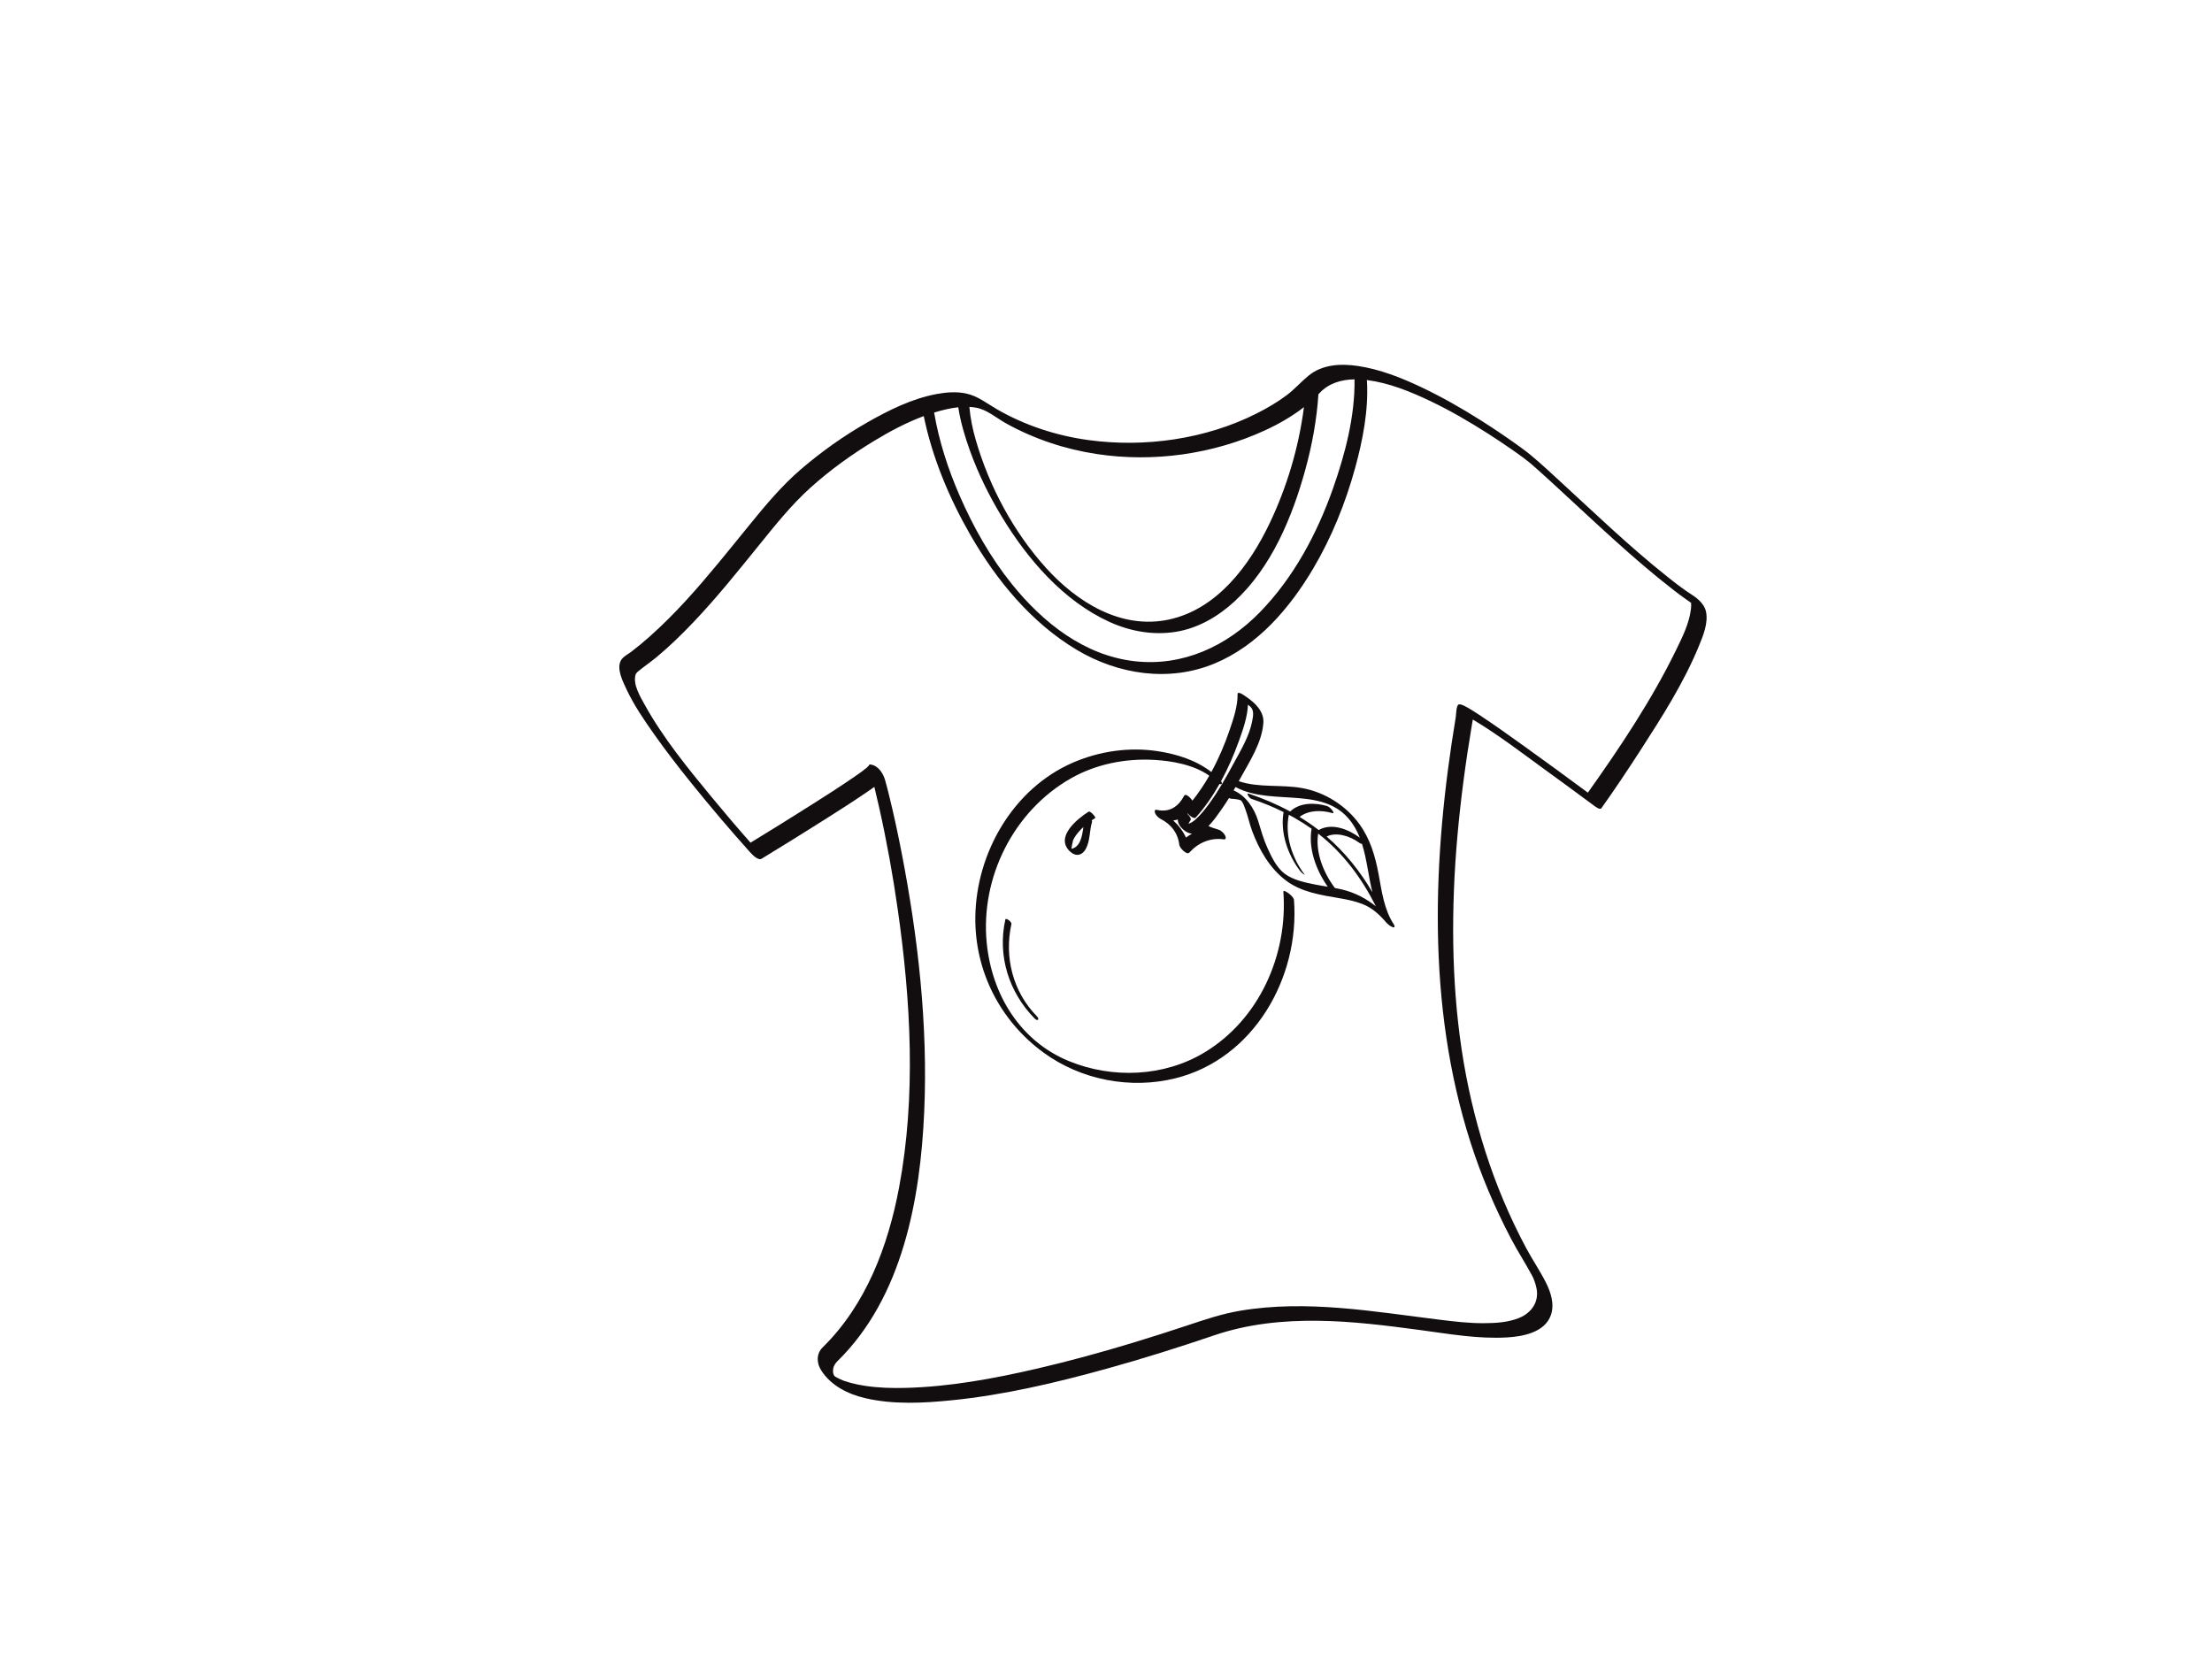 <?xml version="1.0" encoding="utf-8"?>
<!-- Generator: Adobe Illustrator 17.0.0, SVG Export Plug-In . SVG Version: 6.00 Build 0)  -->
<!DOCTYPE svg PUBLIC "-//W3C//DTD SVG 1.1//EN" "http://www.w3.org/Graphics/SVG/1.1/DTD/svg11.dtd">
<svg version="1.1" id="Layer_1" xmlns="http://www.w3.org/2000/svg" xmlns:xlink="http://www.w3.org/1999/xlink" x="0px" y="0px"
	 width="800px" height="600px" viewBox="0 0 800 600" enable-background="new 0 0 800 600" xml:space="preserve">
<g>
	<path fill="#120E0F" d="M616.989,221.152c-0.545-2.579-2.941-4.69-5.052-6.028c-2.962-1.878-5.697-3.998-8.505-6.222
		c-14.415-11.416-27.66-24.277-41.217-36.676c-3.864-3.534-7.711-7.14-11.951-10.223c-4.751-3.454-9.615-6.753-14.577-9.896
		c-7.006-4.437-14.24-8.559-21.736-12.112c-7.218-3.421-14.876-6.436-22.813-7.627c-6.13-0.92-12.849-0.618-17.847,3.469
		c-2.76,2.256-5.078,4.948-7.959,7.106c-3.381,2.533-7.046,4.677-10.813,6.578c-18.468,9.322-40.527,12.43-60.935,9.628
		c-11.545-1.584-22.849-5.271-32.956-11.096c-3.711-2.139-6.978-4.827-11.25-5.741c-3.479-0.744-7.126-0.451-10.592,0.189
		c-8.917,1.644-17.404,5.869-25.213,10.329c-8.462,4.833-16.48,10.528-23.878,16.868c-6.967,5.971-12.784,12.968-18.564,20.062
		c-7.56,9.277-14.996,18.657-23.085,27.486c-4.158,4.539-8.509,8.903-13.107,12.997c-2.148,1.913-4.372,3.739-6.651,5.493
		c-1.151,0.886-2.76,1.628-3.574,2.876c-1.982,3.038,0.593,7.958,1.893,10.733c2.697,5.759,6.372,11.096,10.025,16.278
		c4.305,6.107,8.899,12.01,13.588,17.826c6.652,8.252,13.511,16.348,20.583,24.245c0.164,0.183,0.328,0.367,0.494,0.549
		c0.703,0.779,2.893,3.098,4.151,2.332c7.617-4.641,15.195-9.347,22.734-14.115c5.081-3.213,10.152-6.45,15.123-9.831
		c0.98-0.666,1.956-1.34,2.918-2.033c0.628,2.548,1.221,5.106,1.795,7.667c2.708,12.101,4.907,24.316,6.661,36.59
		c4.736,33.137,6.689,67.612,0.477,100.685c-3.972,21.152-11.972,42.414-27.612,57.742c-2.36,2.327-2.244,5.676-0.528,8.358
		c3.56,5.561,9.703,8.577,15.955,10.036c10.139,2.366,20.994,1.785,31.258,0.755c18.942-1.901,37.626-6.333,55.942-11.395
		c13.156-3.636,26.176-7.755,39.101-12.138c12.092-4.1,24.726-5.379,37.445-5.22c12.367,0.155,24.662,1.711,36.903,3.354
		c10.353,1.389,20.959,3.28,31.438,2.668c5.778-0.337,13.677-1.829,15.849-8.088c1.362-3.924-0.019-8.233-1.814-11.782
		c-2.103-4.156-4.764-8.057-6.978-12.164c-3.053-5.662-5.814-11.476-8.321-17.399c-4.897-11.573-8.693-23.594-11.559-35.824
		c-5.848-24.96-7.381-50.775-6.405-76.336c0.509-13.313,1.759-26.591,3.481-39.799c0.883-6.77,1.914-13.521,3.042-20.254
		c0.101-0.607,0.206-1.215,0.31-1.822c0.22,0.127,0.44,0.259,0.658,0.391c8.66,5.225,16.73,11.415,24.903,17.345
		c6.09,4.418,12.159,8.866,18.198,13.353c0.356,0.265,2.213,1.734,2.73,1.007c4.961-6.972,9.713-14.103,14.351-21.293
		c7.673-11.896,15.477-24.135,20.878-37.267C615.95,229.943,617.879,225.362,616.989,221.152z M363.881,153.134
		c10.188,5.654,21.333,9.345,32.846,11.083c20.431,3.084,41.912,0.083,60.689-8.534c4.973-2.282,9.827-5.05,14.171-8.434
		c-1.867,14.536-6.159,28.935-12.435,42.061c-7.257,15.177-18.901,30.93-36.26,34.726c-17.376,3.8-33.375-6.247-44.582-18.644
		c-11.731-12.977-20.528-29.395-25.383-46.174c-1.137-3.929-1.999-7.964-2.334-12.046c0.746,0.04,1.488,0.11,2.223,0.233
		C356.977,148.107,360.198,151.091,363.881,153.134z M342.11,148.052c1.457-0.334,2.954-0.6,4.463-0.76
		c0.821,5.395,2.42,10.697,4.258,15.801c2.99,8.303,6.943,16.281,11.512,23.823c9.316,15.376,22.241,30.407,38.892,37.998
		c7.522,3.429,15.845,4.911,24.048,3.586c8.067-1.303,15.315-5.557,21.253-11.041c13.348-12.327,20.855-30.5,25.575-47.682
		c2.437-8.871,4.117-18.013,4.716-27.202c0.176-0.181,0.355-0.358,0.528-0.541c3.314-3.508,7.888-4.762,12.53-4.838
		c0.188,13.376-3.405,27.032-7.797,39.495c-5.768,16.367-14.302,32.321-26.506,44.803c-11.966,12.238-27.806,19.592-45.125,17.657
		c-18.299-2.044-33.253-13.965-44.461-27.868c-7.807-9.683-13.99-20.694-18.95-32.072c-4.175-9.58-7.458-19.683-9.203-30.006
		C339.253,148.772,340.674,148.382,342.11,148.052z M301.291,496.387C301.286,496.363,301.286,496.362,301.291,496.387
		L301.291,496.387z M531.994,259.894c0.057,0.025,0.113,0.053,0.169,0.08C532.103,259.956,532.067,259.926,531.994,259.894z
		 M611.544,220.315c-0.616,5.206-3.167,10.274-5.436,14.92c-8.811,18.043-20.21,35.08-31.833,51.44
		c-7.588-5.622-15.215-11.192-22.888-16.696c-5.471-3.924-10.951-7.851-16.574-11.556c-1.671-1.101-3.363-2.199-5.149-3.107
		c-0.594-0.302-1.214-0.558-1.885-0.59c-1.164-0.057-1.155,3.863-1.278,4.601c-8.447,50.858-10.567,104.113,5.315,153.787
		c3.845,12.025,8.797,23.693,14.665,34.869c2.358,4.49,5.125,8.741,7.53,13.196c0.527,0.976,0.462,0.862,0.85,1.863
		c0.364,0.94,0.641,1.913,0.841,2.901c0.979,4.829-1.759,8.8-6.148,10.645c-4.107,1.727-8.814,1.958-13.206,1.964
		c-5.188,0.007-10.378-0.606-15.52-1.237c-23.967-2.94-48.221-7.33-72.339-3.262c-6.566,1.107-12.773,3.206-19.07,5.305
		c-6.658,2.219-13.347,4.346-20.063,6.38c-11.324,3.43-22.744,6.555-34.27,9.231c-15.59,3.62-31.562,6.578-47.603,6.984
		c-4.849,0.123-9.733-0.014-14.536-0.729c-1.812-0.27-3.61-0.635-5.379-1.115c-0.727-0.197-1.446-0.422-2.158-0.668
		c-0.205-0.071-0.299-0.102-0.339-0.115c0.004,0-0.03-0.017-0.219-0.091c-0.354-0.139-0.703-0.29-1.05-0.446
		c-0.383-0.171-0.757-0.36-1.128-0.554c-0.131-0.075-0.378-0.218-0.634-0.381c-0.052-0.034-0.094-0.06-0.133-0.084
		c-0.101-0.143-0.243-0.323-0.293-0.362c-0.064-0.158-0.178-0.429-0.215-0.553c-0.045-0.149-0.076-0.294-0.095-0.388
		c-0.027-0.211-0.04-0.425-0.041-0.638c-0.003-0.479,0.075-0.955,0.208-1.414c0.016-0.054,0.196-0.533,0.477-0.991
		c0.261-0.425,0.585-0.809,0.939-1.158c23.561-23.091,29.973-58.622,31.364-90.248c1.38-31.374-2.231-62.981-8.199-93.752
		c-1.346-6.939-2.836-13.854-4.534-20.716c-0.444-1.794-0.901-3.587-1.4-5.366c-0.672-2.396-2.408-5.181-5.033-5.644
		c-0.277-0.106-0.533-0.076-0.766,0.091c-0.117,0.209-0.152,0.291-0.152,0.315c-0.016,0.019-0.033,0.038-0.054,0.063
		c-0.324,0.388-0.744,0.707-1.135,1.023c-1.514,1.225-3.136,2.323-4.742,3.423c-5.053,3.461-10.229,6.746-15.404,10.022
		c-7.094,4.49-14.229,8.915-21.393,13.291c-4.717-5.321-9.322-10.746-13.848-16.227c-8.755-10.602-17.784-21.625-24.473-33.741
		c-1.648-2.986-4.238-7.243-3.281-10.754c0.085-0.313,0.466-0.835,0.844-1.147c2.222-1.839,4.634-3.457,6.858-5.307
		c4.706-3.915,9.091-8.209,13.311-12.64c8.34-8.756,15.904-18.211,23.509-27.6c5.898-7.282,11.747-14.657,18.724-20.949
		c7.135-6.434,15.016-12.088,23.23-17.056c5.628-3.404,11.558-6.557,17.769-8.864c3.108,15.133,9.274,29.801,16.934,43.107
		c9.421,16.366,22.027,31.657,38.398,41.434c15.018,8.969,33.442,11.753,49.847,4.942c15.612-6.482,27.199-20.042,35.629-34.274
		c6.73-11.362,11.736-23.797,15.229-36.517c2.77-10.088,4.838-20.821,4.257-31.33c-0.008-0.134-0.033-0.265-0.063-0.394
		c0.071,0.008,0.143,0.015,0.214,0.024c7.868,1.02,15.421,4.098,22.54,7.472c7.287,3.453,14.267,7.526,21.061,11.861
		c2.725,1.739,5.413,3.534,8.073,5.37c2.035,1.405,2.606,1.81,4.719,3.359c0.631,0.462,1.249,0.937,1.856,1.431
		c0.351,0.286,0.696,0.579,1.041,0.872c0.127,0.11,0.34,0.292,0.39,0.335c0.338,0.293,0.673,0.588,1.009,0.884
		c2.648,2.332,5.245,4.721,7.843,7.109c13.792,12.675,27.373,25.737,42.194,37.223c1.427,1.106,2.877,2.184,4.349,3.23
		c0.664,0.472,1.332,0.935,2.004,1.395C611.686,218.777,611.634,219.557,611.544,220.315z"/>
	<path fill="#120E0F" d="M498.586,316.152c-1.214-6.511-3.013-12.703-6.953-18.122c-4.877-6.708-12.456-11.476-20.578-12.984
		c-7.585-1.409-15.716-0.03-23.042-2.52c0.188-0.34,0.376-0.681,0.563-1.021c3.342-6.085,7.817-12.913,8.339-20.027
		c0.353-4.813-4.102-8.226-7.8-10.515c-0.229-0.142-1.531-0.769-1.519-0.009c0.074,4.453-1.547,9.149-2.961,13.287
		c-1.74,5.093-3.901,10.169-6.534,14.973c-5.497-4.282-12.453-6.47-19.272-7.521c-10.433-1.608-21.242-0.036-30.894,4.168
		c-21.578,9.399-34.888,32.67-35.194,55.719c-0.26,19.576,8.935,37.616,24.678,49.113c13.565,9.906,31.441,13.331,47.711,9.279
		c28.307-7.051,44.926-36.367,42.868-64.393c-0.072-0.973-1.256-1.952-1.947-2.502c-0.122-0.098-1.965-1.409-1.904-0.565
		c1.671,22.756-8.653,46.128-28.514,58.112c-14.678,8.857-33.337,9.579-49.052,3.133c-17.724-7.269-27.897-24.136-29.723-42.772
		c-2.312-23.606,9.698-47.643,30.382-59.441c9.118-5.201,19.814-7.308,30.24-6.715c6.402,0.365,14.352,1.765,19.87,5.72
		c-1.808,3.156-3.828,6.181-6.074,9.001c-0.905-1.265-2.514-2.714-3.025-1.737c-2.082,3.982-5.373,6.138-9.926,5.07
		c-0.8-0.188-0.798,0.698-0.586,1.182c0.381,0.87,1.189,1.683,2.03,2.116c3.858,1.988,6.237,5.095,6.757,9.448
		c0.111,0.926,2.632,3.811,3.652,2.685c3.235-3.569,7.592-5.423,12.414-4.75c0.788,0.11,0.824-0.64,0.586-1.182
		c-0.434-0.991-1.459-1.993-2.499-2.33c-1.278-0.415-2.495-0.737-3.62-1.303c1.831-1.809,3.358-4.116,4.754-6.076
		c0.94-1.319,1.825-2.673,2.674-4.05c0.308,0.159,0.625,0.264,0.937,0.272c0.924,0.024,3.064,0.264,3.433,0.652
		c0.764,0.802,1.16,2.11,1.54,3.122c0.974,2.589,1.496,5.324,2.471,7.914c2.575,6.847,6.35,13.461,12.285,17.922
		c5.476,4.116,12.483,5.193,19.069,6.307c2.92,0.494,5.809,1.088,8.577,2.164c3.399,1.321,6.034,3.738,8.376,6.463
		c0.652,0.759,1.612,1.608,2.59,1.911c0.841,0.26,0.634-0.564,0.339-1.012C500.544,328.94,499.745,322.37,498.586,316.152z
		 M492.57,305.155c1.808,5.65,2.324,11.757,3.782,17.535c-4.428-7.54-9.903-14.424-16.563-20.148
		c3.401-1.733,8.438-0.205,11.653,2.162C491.989,305.105,492.351,305.216,492.57,305.155z M428.931,302.919
		c-1.077-2.349-2.683-4.432-4.614-6.188c0.57-0.068,1.12-0.189,1.649-0.359c0.014,1.22,0.597,2.383,1.753,3.462
		c1.074,1.001,2.202,1.566,3.368,1.7C430.339,301.931,429.619,302.396,428.931,302.919z M437.309,290.677
		c-1.494,2.047-3.111,4.084-5.008,5.774c-0.74,0.659-1.555,1.171-2.476,1.484c0.175-0.442,0.46-0.847,0.721-1.23
		c0.394-0.578-0.279-1.597-1.15-2.386c0.042-0.039,0.083-0.079,0.124-0.12c0.92,1.075,2.427,2.041,2.948,1.462
		c3.32-3.694,6.151-7.807,8.598-12.151c0.313,0.145,0.595,0.19,0.757,0.015c0.207-0.222,0.055-0.6-0.212-0.987
		c2.59-4.746,4.732-9.752,6.545-14.786c1.433-3.98,3.013-8.547,3.182-12.899c0.296,0.236,0.587,0.479,0.866,0.731
		c1.474,1.332,0.984,3.558,0.649,5.307c-1.016,5.305-4.014,10.289-6.56,14.977C443.532,280.954,440.725,285.995,437.309,290.677z
		 M464.645,316.001c-2.958-2.223-4.753-6.017-6.243-9.294c-1.462-3.214-2.362-6.519-3.399-9.877
		c-1.432-4.638-4.471-9.077-8.858-10.989c0.234-0.405,0.465-0.812,0.696-1.219c0.105,0.062,0.21,0.125,0.315,0.18
		c13.502,7.056,32.967-1.317,42.43,13.762c0.883,1.408,1.598,2.876,2.197,4.385c-0.003-0.002-0.005-0.004-0.008-0.006
		c-4.027-2.963-10.039-5.49-14.854-2.745c-2.221-1.717-4.532-3.296-6.917-4.748c3.277-2.549,8.091-2.493,11.869-1.38
		c0.778,0.229,0.172-0.744-0.006-0.974c-0.48-0.62-1.213-1.374-1.991-1.603c-4.267-1.257-9.82-1.323-13.271,1.996
		c-4.733-2.578-9.718-4.699-14.862-6.415c-1.306-0.436,0.108,1.59,0.78,1.814c4.019,1.341,7.932,2.93,11.698,4.803
		c-1.28,7.373,1.489,15.358,5.874,21.164c0.334,0.442,0.748,0.832,1.18,1.178c0.059,0.048,0.761,0.531,0.466,0.141
		c-4.441-5.881-7.158-14.075-5.609-21.5c0.714,0.379,1.423,0.765,2.125,1.166c0.114,0.076,0.224,0.139,0.329,0.191
		c1.974,1.14,3.899,2.369,5.768,3.693c-1.259,7.281,1.69,15.044,5.845,20.974c-1.503-0.25-3.008-0.492-4.5-0.788
		C472.009,319.178,467.707,318.302,464.645,316.001z M485.313,321.681c-0.841-0.2-1.687-0.373-2.536-0.532
		c-0.003-0.004-0.005-0.008-0.008-0.012c-4.03-5.321-7.132-12.854-6.034-19.649c0.08,0.061,0.16,0.12,0.239,0.182
		c8.861,6.914,15.616,16.101,20.621,26.096C494.008,324.913,489.952,322.784,485.313,321.681z"/>
	<path fill="#120E0F" d="M393.704,293.552c-4.156,2.618-12.07,9.094-6.887,14.241c2.154,2.139,4.601,1.779,6.02-1.052
		c1.451-2.897,1.184-6.44,2.113-9.498c0.05-0.164-0.007-0.353-0.131-0.549c0.435-0.302,0.874-0.595,1.317-0.875
		C396.411,295.646,394.362,293.138,393.704,293.552z M387.546,306.992c-0.135,0.032,0.476-2.901,0.534-3.047
		c0.513-1.29,1.455-2.413,2.362-3.441c0.433-0.49,0.895-0.959,1.377-1.409C391.369,302.502,390.708,306.248,387.546,306.992z"/>
	<path fill="#120E0F" d="M363.591,332.57c-2.887,13.098,1.234,26.233,10.568,35.749c1.178,1.2,1.942,0.341,0.783-0.841
		c-8.632-8.8-11.784-21.336-9.152-33.274C365.97,333.39,363.769,331.763,363.591,332.57z"/>
</g>
</svg>
